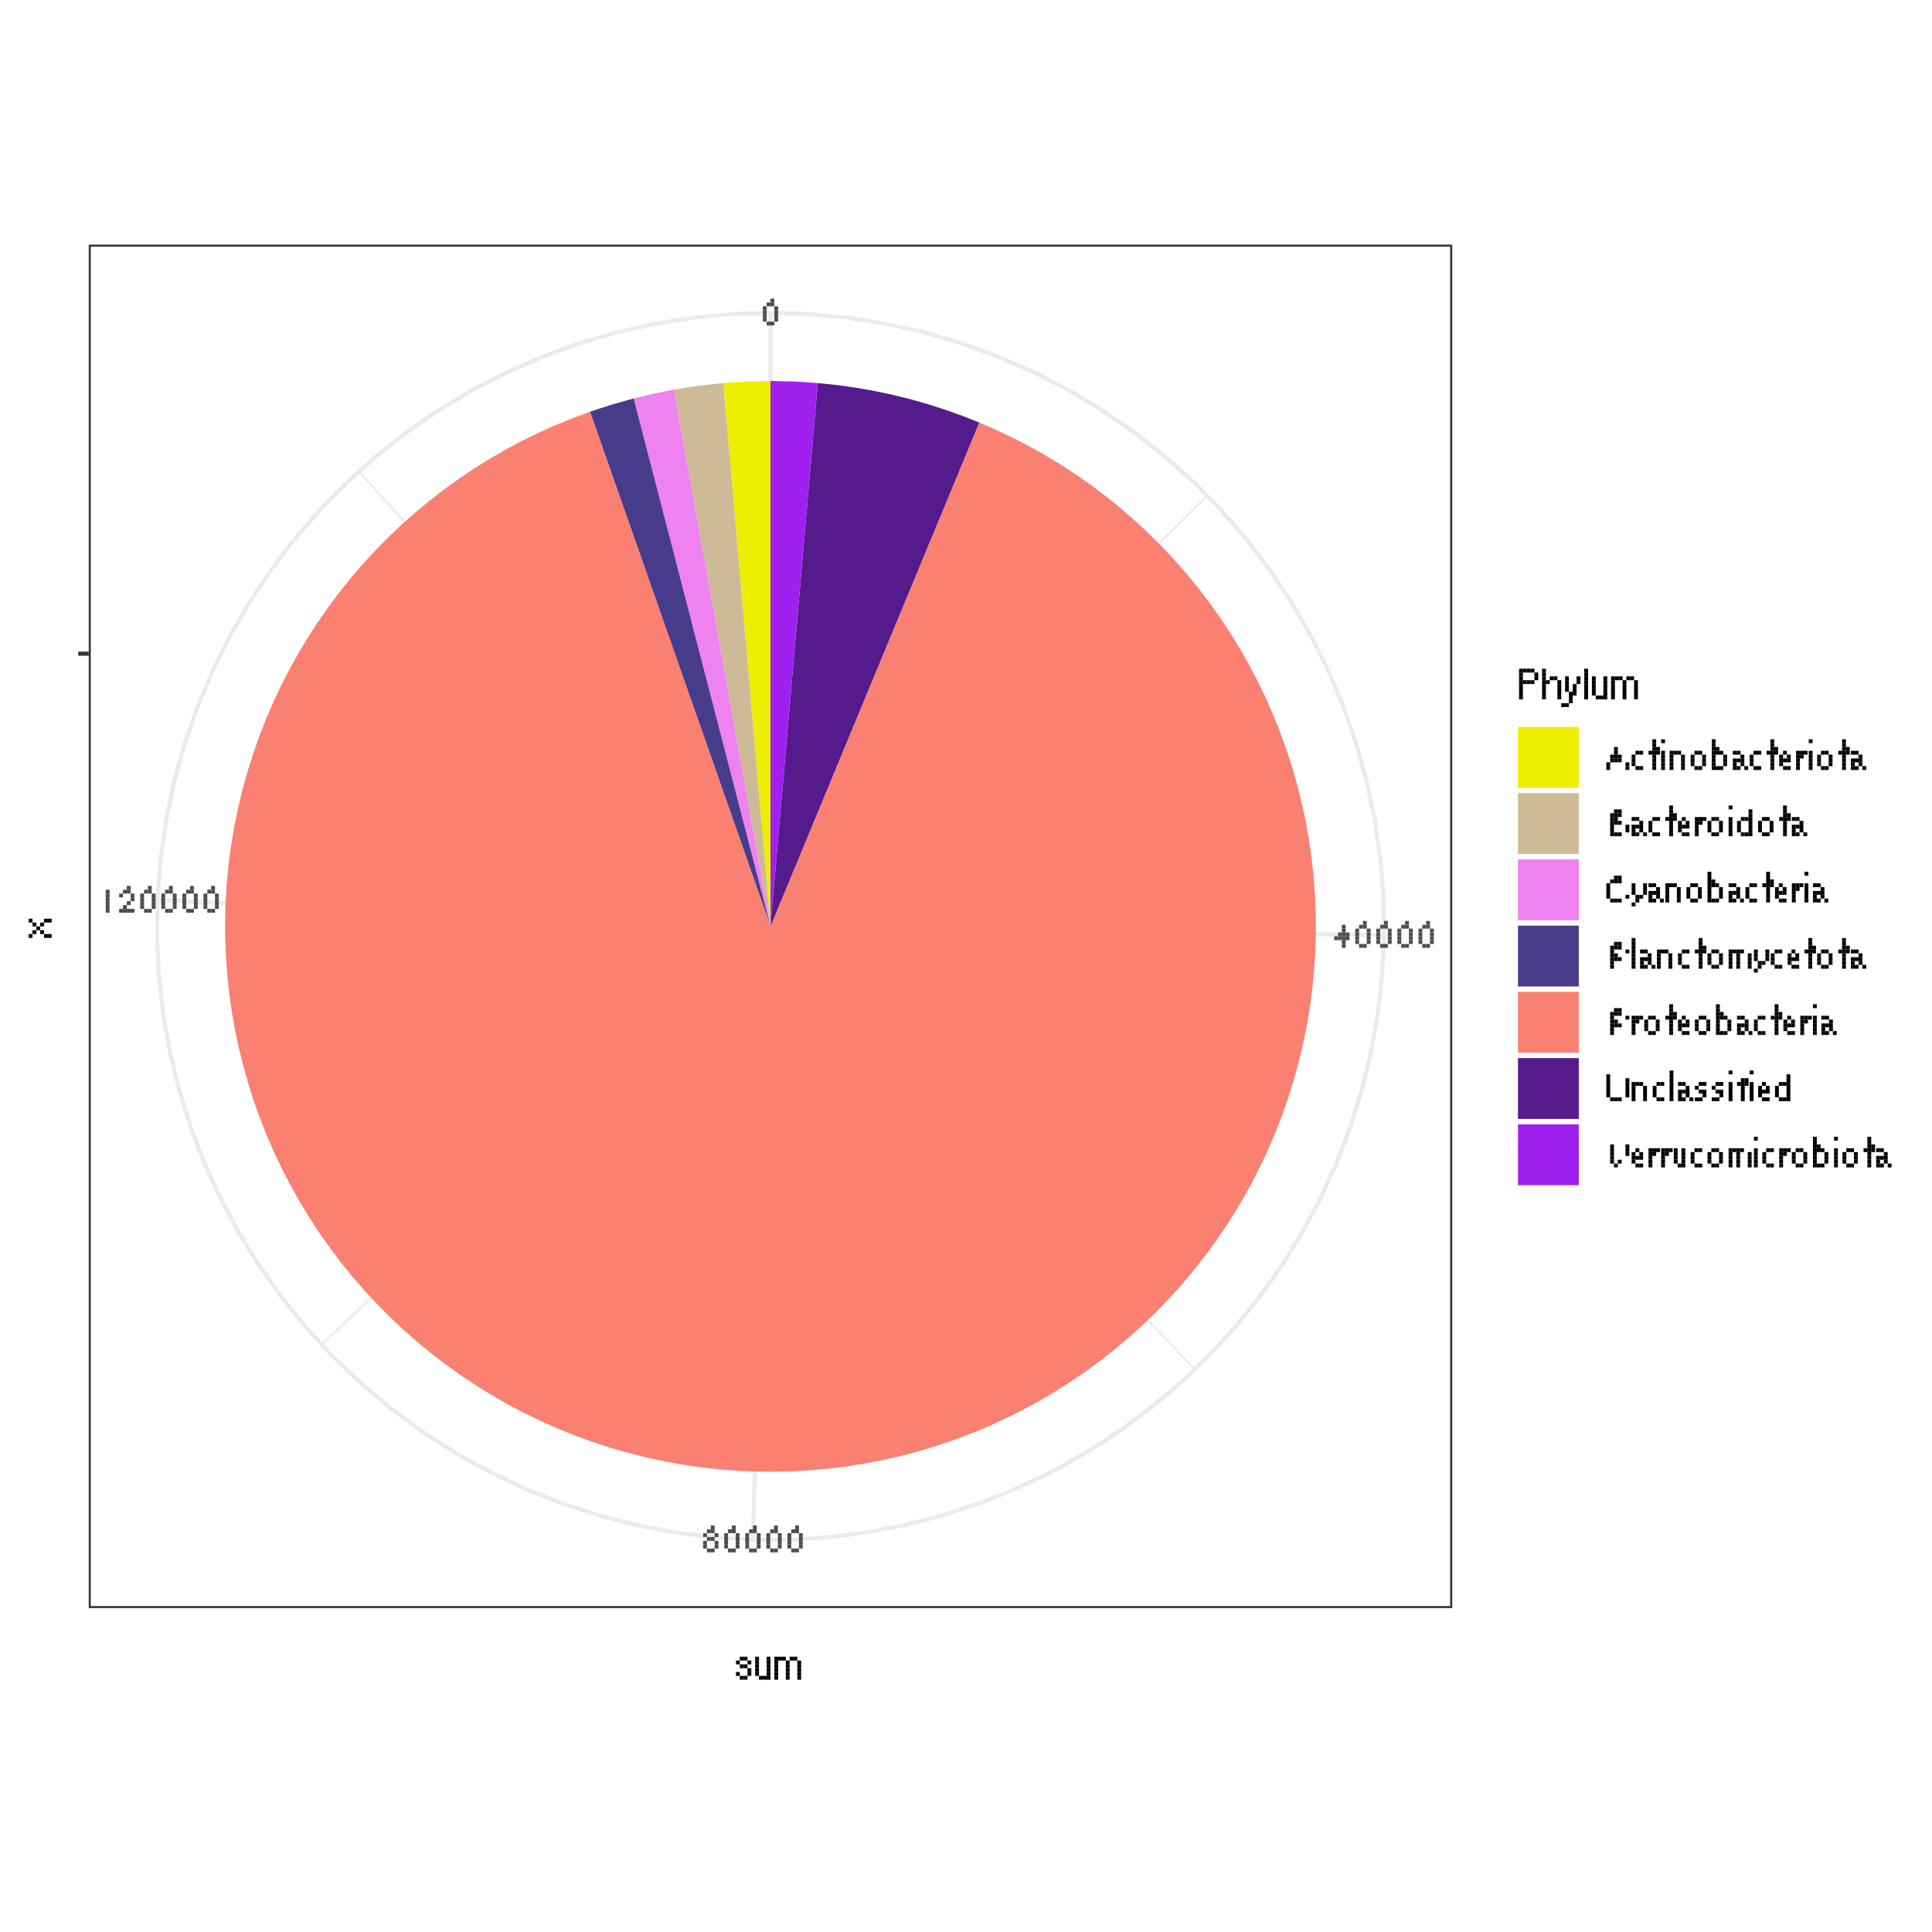 <?xml version="1.0" encoding="UTF-8"?>
<svg xmlns="http://www.w3.org/2000/svg" xmlns:xlink="http://www.w3.org/1999/xlink" width="504pt" height="504pt" viewBox="0 0 504 504" version="1.1">
<defs>
<g>
<symbol overflow="visible" id="glyph0-0">
<g transform="matrix(1,0,0,1,1,-6)">
<rect x="0" y="1" width="1" height="1"/>
<rect x="0" y="3" width="1" height="1"/>
<rect x="0" y="5" width="1" height="1"/>
<rect x="2" y="5" width="1" height="1"/>
<rect x="5" y="5" width="1" height="1"/>
</g>
</symbol>
<symbol overflow="visible" id="glyph0-1">
<g transform="matrix(1,0,0,1,1,-7)">
<rect x="2" y="0" width="1" height="1"/>
<rect x="1" y="1" width="1" height="1"/>
<rect x="2" y="1" width="1" height="1"/>
<rect x="0" y="2" width="1" height="1"/>
<rect x="3" y="2" width="1" height="1"/>
<rect x="0" y="3" width="1" height="1"/>
<rect x="3" y="3" width="1" height="1"/>
<rect x="0" y="4" width="1" height="1"/>
<rect x="3" y="4" width="1" height="1"/>
<rect x="0" y="5" width="1" height="1"/>
<rect x="3" y="5" width="1" height="1"/>
<rect x="1" y="6" width="1" height="1"/>
<rect x="2" y="6" width="1" height="1"/>
</g>
</symbol>
<symbol overflow="visible" id="glyph0-2">
<g transform="matrix(1,0,0,1,1,-7)">
<rect x="2" y="1" width="1" height="1"/>
<rect x="2" y="2" width="1" height="1"/>
<rect x="1" y="3" width="1" height="1"/>
<rect x="2" y="3" width="1" height="1"/>
<rect x="3" y="3" width="1" height="1"/>
<rect x="0" y="4" width="1" height="1"/>
<rect x="1" y="4" width="1" height="1"/>
<rect x="2" y="4" width="1" height="1"/>
<rect x="3" y="4" width="1" height="1"/>
<rect x="2" y="5" width="1" height="1"/>
<rect x="2" y="6" width="1" height="1"/>
</g>
</symbol>
<symbol overflow="visible" id="glyph0-3">
<g transform="matrix(1,0,0,1,1,-7)">
<rect x="2" y="0" width="1" height="1"/>
<rect x="1" y="1" width="1" height="1"/>
<rect x="2" y="1" width="1" height="1"/>
<rect x="0" y="2" width="1" height="1"/>
<rect x="3" y="2" width="1" height="1"/>
<rect x="1" y="3" width="1" height="1"/>
<rect x="2" y="3" width="1" height="1"/>
<rect x="0" y="4" width="1" height="1"/>
<rect x="3" y="4" width="1" height="1"/>
<rect x="0" y="5" width="1" height="1"/>
<rect x="3" y="5" width="1" height="1"/>
<rect x="1" y="6" width="1" height="1"/>
<rect x="2" y="6" width="1" height="1"/>
</g>
</symbol>
<symbol overflow="visible" id="glyph0-4">
<g transform="matrix(1,0,0,1,2,-7)">
<rect x="1" y="1" width="1" height="1"/>
<rect x="1" y="2" width="1" height="1"/>
<rect x="1" y="3" width="1" height="1"/>
<rect x="1" y="4" width="1" height="1"/>
<rect x="1" y="5" width="1" height="1"/>
<rect x="1" y="6" width="1" height="1"/>
</g>
</symbol>
<symbol overflow="visible" id="glyph0-5">
<g transform="matrix(1,0,0,1,1,-7)">
<rect x="2" y="0" width="1" height="1"/>
<rect x="1" y="1" width="1" height="1"/>
<rect x="2" y="1" width="1" height="1"/>
<rect x="0" y="2" width="1" height="1"/>
<rect x="3" y="2" width="1" height="1"/>
<rect x="3" y="3" width="1" height="1"/>
<rect x="2" y="4" width="1" height="1"/>
<rect x="1" y="5" width="1" height="1"/>
<rect x="0" y="6" width="1" height="1"/>
<rect x="1" y="6" width="1" height="1"/>
<rect x="2" y="6" width="1" height="1"/>
<rect x="3" y="6" width="1" height="1"/>
</g>
</symbol>
<symbol overflow="visible" id="glyph0-6">
<g transform="matrix(1,0,0,1,1,-7)">
<rect x="2" y="1" width="1" height="1"/>
<rect x="2" y="2" width="1" height="1"/>
<rect x="1" y="3" width="1" height="1"/>
<rect x="2" y="3" width="1" height="1"/>
<rect x="3" y="3" width="1" height="1"/>
<rect x="1" y="4" width="1" height="1"/>
<rect x="2" y="4" width="1" height="1"/>
<rect x="3" y="4" width="1" height="1"/>
<rect x="0" y="5" width="1" height="1"/>
<rect x="5" y="5" width="1" height="1"/>
<rect x="0" y="6" width="1" height="1"/>
<rect x="5" y="6" width="1" height="1"/>
</g>
</symbol>
<symbol overflow="visible" id="glyph0-7">
<g transform="matrix(1,0,0,1,1,-6)">
<rect x="1" y="1" width="1" height="1"/>
<rect x="2" y="1" width="1" height="1"/>
<rect x="0" y="2" width="1" height="1"/>
<rect x="0" y="3" width="1" height="1"/>
<rect x="0" y="4" width="1" height="1"/>
<rect x="1" y="5" width="1" height="1"/>
<rect x="2" y="5" width="1" height="1"/>
</g>
</symbol>
<symbol overflow="visible" id="glyph0-8">
<g transform="matrix(1,0,0,1,1,-8)">
<rect x="1" y="0" width="1" height="1"/>
<rect x="1" y="1" width="1" height="1"/>
<rect x="1" y="2" width="1" height="1"/>
<rect x="2" y="2" width="1" height="1"/>
<rect x="0" y="3" width="1" height="1"/>
<rect x="1" y="3" width="1" height="1"/>
<rect x="2" y="3" width="1" height="1"/>
<rect x="1" y="4" width="1" height="1"/>
<rect x="1" y="5" width="1" height="1"/>
<rect x="1" y="6" width="1" height="1"/>
<rect x="1" y="7" width="1" height="1"/>
</g>
</symbol>
<symbol overflow="visible" id="glyph0-9">
<g transform="matrix(1,0,0,1,1,-8)">
<rect x="0" y="0" width="1" height="1"/>
<rect x="0" y="3" width="1" height="1"/>
<rect x="0" y="4" width="1" height="1"/>
<rect x="0" y="5" width="1" height="1"/>
<rect x="0" y="6" width="1" height="1"/>
<rect x="0" y="7" width="1" height="1"/>
</g>
</symbol>
<symbol overflow="visible" id="glyph0-10">
<g transform="matrix(1,0,0,1,1,-6)">
<rect x="0" y="1" width="1" height="1"/>
<rect x="1" y="1" width="1" height="1"/>
<rect x="2" y="1" width="1" height="1"/>
<rect x="0" y="2" width="1" height="1"/>
<rect x="3" y="2" width="1" height="1"/>
<rect x="0" y="3" width="1" height="1"/>
<rect x="3" y="3" width="1" height="1"/>
<rect x="0" y="4" width="1" height="1"/>
<rect x="3" y="4" width="1" height="1"/>
<rect x="0" y="5" width="1" height="1"/>
<rect x="3" y="5" width="1" height="1"/>
</g>
</symbol>
<symbol overflow="visible" id="glyph0-11">
<g transform="matrix(1,0,0,1,1,-6)">
<rect x="1" y="1" width="1" height="1"/>
<rect x="2" y="1" width="1" height="1"/>
<rect x="0" y="2" width="1" height="1"/>
<rect x="3" y="2" width="1" height="1"/>
<rect x="0" y="3" width="1" height="1"/>
<rect x="3" y="3" width="1" height="1"/>
<rect x="0" y="4" width="1" height="1"/>
<rect x="3" y="4" width="1" height="1"/>
<rect x="1" y="5" width="1" height="1"/>
<rect x="2" y="5" width="1" height="1"/>
</g>
</symbol>
<symbol overflow="visible" id="glyph0-12">
<g transform="matrix(1,0,0,1,1,-8)">
<rect x="0" y="0" width="1" height="1"/>
<rect x="0" y="1" width="1" height="1"/>
<rect x="0" y="2" width="1" height="1"/>
<rect x="1" y="2" width="1" height="1"/>
<rect x="0" y="3" width="1" height="1"/>
<rect x="1" y="3" width="1" height="1"/>
<rect x="2" y="3" width="1" height="1"/>
<rect x="0" y="4" width="1" height="1"/>
<rect x="3" y="4" width="1" height="1"/>
<rect x="0" y="5" width="1" height="1"/>
<rect x="3" y="5" width="1" height="1"/>
<rect x="0" y="6" width="1" height="1"/>
<rect x="3" y="6" width="1" height="1"/>
<rect x="0" y="7" width="1" height="1"/>
<rect x="1" y="7" width="1" height="1"/>
<rect x="2" y="7" width="1" height="1"/>
</g>
</symbol>
<symbol overflow="visible" id="glyph0-13">
<g transform="matrix(1,0,0,1,1,-6)">
<rect x="0" y="1" width="1" height="1"/>
<rect x="1" y="1" width="1" height="1"/>
<rect x="2" y="2" width="1" height="1"/>
<rect x="0" y="3" width="1" height="1"/>
<rect x="1" y="3" width="1" height="1"/>
<rect x="2" y="3" width="1" height="1"/>
<rect x="0" y="4" width="1" height="1"/>
<rect x="2" y="4" width="1" height="1"/>
<rect x="0" y="5" width="1" height="1"/>
<rect x="1" y="5" width="1" height="1"/>
<rect x="3" y="5" width="1" height="1"/>
</g>
</symbol>
<symbol overflow="visible" id="glyph0-14">
<g transform="matrix(1,0,0,1,1,-6)">
<rect x="1" y="1" width="1" height="1"/>
<rect x="0" y="2" width="1" height="1"/>
<rect x="2" y="2" width="1" height="1"/>
<rect x="0" y="3" width="1" height="1"/>
<rect x="1" y="3" width="1" height="1"/>
<rect x="2" y="3" width="1" height="1"/>
<rect x="0" y="4" width="1" height="1"/>
<rect x="1" y="5" width="1" height="1"/>
<rect x="2" y="5" width="1" height="1"/>
</g>
</symbol>
<symbol overflow="visible" id="glyph0-15">
<g transform="matrix(1,0,0,1,1,-6)">
<rect x="0" y="1" width="1" height="1"/>
<rect x="1" y="1" width="1" height="1"/>
<rect x="2" y="1" width="1" height="1"/>
<rect x="0" y="2" width="1" height="1"/>
<rect x="1" y="2" width="1" height="1"/>
<rect x="0" y="3" width="1" height="1"/>
<rect x="0" y="4" width="1" height="1"/>
<rect x="0" y="5" width="1" height="1"/>
</g>
</symbol>
<symbol overflow="visible" id="glyph0-16">
<g transform="matrix(1,0,0,1,2,-7)">
<rect x="1" y="0" width="1" height="1"/>
<rect x="2" y="0" width="1" height="1"/>
<rect x="0" y="1" width="1" height="1"/>
<rect x="1" y="1" width="1" height="1"/>
<rect x="2" y="1" width="1" height="1"/>
<rect x="0" y="2" width="1" height="1"/>
<rect x="1" y="2" width="1" height="1"/>
<rect x="0" y="3" width="1" height="1"/>
<rect x="1" y="3" width="1" height="1"/>
<rect x="2" y="3" width="1" height="1"/>
<rect x="0" y="4" width="1" height="1"/>
<rect x="4" y="4" width="1" height="1"/>
<rect x="0" y="5" width="1" height="1"/>
<rect x="4" y="5" width="1" height="1"/>
<rect x="0" y="6" width="1" height="1"/>
<rect x="1" y="6" width="1" height="1"/>
<rect x="2" y="6" width="1" height="1"/>
</g>
</symbol>
<symbol overflow="visible" id="glyph0-17">
<g transform="matrix(1,0,0,1,1,-8)">
<rect x="3" y="1" width="1" height="1"/>
<rect x="3" y="2" width="1" height="1"/>
<rect x="1" y="3" width="1" height="1"/>
<rect x="2" y="3" width="1" height="1"/>
<rect x="3" y="3" width="1" height="1"/>
<rect x="0" y="4" width="1" height="1"/>
<rect x="3" y="4" width="1" height="1"/>
<rect x="0" y="5" width="1" height="1"/>
<rect x="3" y="5" width="1" height="1"/>
<rect x="0" y="6" width="1" height="1"/>
<rect x="3" y="6" width="1" height="1"/>
<rect x="1" y="7" width="1" height="1"/>
<rect x="2" y="7" width="1" height="1"/>
<rect x="3" y="7" width="1" height="1"/>
</g>
</symbol>
<symbol overflow="visible" id="glyph0-18">
<g transform="matrix(1,0,0,1,1,-7)">
<rect x="2" y="0" width="1" height="1"/>
<rect x="3" y="0" width="1" height="1"/>
<rect x="1" y="1" width="1" height="1"/>
<rect x="2" y="1" width="1" height="1"/>
<rect x="3" y="1" width="1" height="1"/>
<rect x="0" y="2" width="1" height="1"/>
<rect x="0" y="3" width="1" height="1"/>
<rect x="0" y="4" width="1" height="1"/>
<rect x="0" y="5" width="1" height="1"/>
<rect x="5" y="5" width="1" height="1"/>
<rect x="1" y="6" width="1" height="1"/>
<rect x="2" y="6" width="1" height="1"/>
<rect x="3" y="6" width="1" height="1"/>
</g>
</symbol>
<symbol overflow="visible" id="glyph0-19">
<g transform="matrix(1,0,0,1,1,-6)">
<rect x="0" y="1" width="1" height="1"/>
<rect x="3" y="1" width="1" height="1"/>
<rect x="0" y="2" width="1" height="1"/>
<rect x="3" y="2" width="1" height="1"/>
<rect x="0" y="3" width="1" height="1"/>
<rect x="3" y="3" width="1" height="1"/>
<rect x="1" y="4" width="1" height="1"/>
<rect x="2" y="4" width="1" height="1"/>
<rect x="1" y="5" width="1" height="1"/>
<rect x="0" y="6" width="1" height="1"/>
</g>
</symbol>
<symbol overflow="visible" id="glyph0-20">
<g transform="matrix(1,0,0,1,2,-7)">
<rect x="1" y="0" width="1" height="1"/>
<rect x="2" y="0" width="1" height="1"/>
<rect x="0" y="1" width="1" height="1"/>
<rect x="1" y="1" width="1" height="1"/>
<rect x="2" y="1" width="1" height="1"/>
<rect x="0" y="2" width="1" height="1"/>
<rect x="4" y="2" width="1" height="1"/>
<rect x="0" y="3" width="1" height="1"/>
<rect x="1" y="3" width="1" height="1"/>
<rect x="0" y="4" width="1" height="1"/>
<rect x="1" y="4" width="1" height="1"/>
<rect x="2" y="4" width="1" height="1"/>
<rect x="0" y="5" width="1" height="1"/>
<rect x="0" y="6" width="1" height="1"/>
</g>
</symbol>
<symbol overflow="visible" id="glyph0-21">
<g transform="matrix(1,0,0,1,1,-8)">
<rect x="0" y="0" width="1" height="1"/>
<rect x="0" y="1" width="1" height="1"/>
<rect x="0" y="2" width="1" height="1"/>
<rect x="0" y="3" width="1" height="1"/>
<rect x="0" y="4" width="1" height="1"/>
<rect x="0" y="5" width="1" height="1"/>
<rect x="0" y="6" width="1" height="1"/>
<rect x="0" y="7" width="1" height="1"/>
</g>
</symbol>
<symbol overflow="visible" id="glyph0-22">
<g transform="matrix(1,0,0,1,1,-6)">
<rect x="0" y="1" width="1" height="1"/>
<rect x="1" y="1" width="1" height="1"/>
<rect x="2" y="1" width="1" height="1"/>
<rect x="3" y="1" width="1" height="1"/>
<rect x="0" y="2" width="1" height="1"/>
<rect x="2" y="2" width="1" height="1"/>
<rect x="5" y="2" width="1" height="1"/>
<rect x="0" y="3" width="1" height="1"/>
<rect x="2" y="3" width="1" height="1"/>
<rect x="5" y="3" width="1" height="1"/>
<rect x="0" y="4" width="1" height="1"/>
<rect x="2" y="4" width="1" height="1"/>
<rect x="5" y="4" width="1" height="1"/>
<rect x="0" y="5" width="1" height="1"/>
<rect x="2" y="5" width="1" height="1"/>
<rect x="5" y="5" width="1" height="1"/>
</g>
</symbol>
<symbol overflow="visible" id="glyph0-23">
<g transform="matrix(1,0,0,1,1,-7)">
<rect x="0" y="0" width="1" height="1"/>
<rect x="0" y="1" width="1" height="1"/>
<rect x="5" y="1" width="1" height="1"/>
<rect x="0" y="2" width="1" height="1"/>
<rect x="5" y="2" width="1" height="1"/>
<rect x="0" y="3" width="1" height="1"/>
<rect x="5" y="3" width="1" height="1"/>
<rect x="0" y="4" width="1" height="1"/>
<rect x="5" y="4" width="1" height="1"/>
<rect x="0" y="5" width="1" height="1"/>
<rect x="5" y="5" width="1" height="1"/>
<rect x="1" y="6" width="1" height="1"/>
<rect x="2" y="6" width="1" height="1"/>
<rect x="3" y="6" width="1" height="1"/>
</g>
</symbol>
<symbol overflow="visible" id="glyph0-24">
<g transform="matrix(1,0,0,1,1,-6)">
<rect x="1" y="1" width="1" height="1"/>
<rect x="2" y="1" width="1" height="1"/>
<rect x="0" y="2" width="1" height="1"/>
<rect x="1" y="3" width="1" height="1"/>
<rect x="2" y="3" width="1" height="1"/>
<rect x="2" y="4" width="1" height="1"/>
<rect x="0" y="5" width="1" height="1"/>
<rect x="1" y="5" width="1" height="1"/>
</g>
</symbol>
<symbol overflow="visible" id="glyph0-25">
<g transform="matrix(1,0,0,1,1,-8)">
<rect x="1" y="2" width="1" height="1"/>
<rect x="2" y="2" width="1" height="1"/>
<rect x="0" y="3" width="1" height="1"/>
<rect x="1" y="3" width="1" height="1"/>
<rect x="2" y="3" width="1" height="1"/>
<rect x="1" y="4" width="1" height="1"/>
<rect x="1" y="5" width="1" height="1"/>
<rect x="1" y="6" width="1" height="1"/>
<rect x="1" y="7" width="1" height="1"/>
</g>
</symbol>
<symbol overflow="visible" id="glyph0-26">
<g transform="matrix(1,0,0,1,2,-7)">
<rect x="0" y="1" width="1" height="1"/>
<rect x="4" y="1" width="1" height="1"/>
<rect x="0" y="2" width="1" height="1"/>
<rect x="4" y="2" width="1" height="1"/>
<rect x="0" y="3" width="1" height="1"/>
<rect x="4" y="3" width="1" height="1"/>
<rect x="0" y="4" width="1" height="1"/>
<rect x="0" y="5" width="1" height="1"/>
<rect x="2" y="5" width="1" height="1"/>
<rect x="1" y="6" width="1" height="1"/>
</g>
</symbol>
<symbol overflow="visible" id="glyph0-27">
<g transform="matrix(1,0,0,1,1,-6)">
<rect x="0" y="1" width="1" height="1"/>
<rect x="2" y="1" width="1" height="1"/>
<rect x="0" y="2" width="1" height="1"/>
<rect x="2" y="2" width="1" height="1"/>
<rect x="0" y="3" width="1" height="1"/>
<rect x="2" y="3" width="1" height="1"/>
<rect x="0" y="4" width="1" height="1"/>
<rect x="2" y="4" width="1" height="1"/>
<rect x="1" y="5" width="1" height="1"/>
<rect x="2" y="5" width="1" height="1"/>
</g>
</symbol>
<symbol overflow="visible" id="glyph1-0">
<g transform="matrix(1,0,0,1,1,-7)">
<rect x="0" y="0" width="1" height="1"/>
<rect x="2" y="0" width="1" height="1"/>
<rect x="4" y="0" width="1" height="1"/>
<rect x="0" y="2" width="1" height="1"/>
<rect x="4" y="2" width="1" height="1"/>
<rect x="0" y="4" width="1" height="1"/>
<rect x="4" y="4" width="1" height="1"/>
<rect x="0" y="6" width="1" height="1"/>
<rect x="2" y="6" width="1" height="1"/>
<rect x="4" y="6" width="1" height="1"/>
</g>
</symbol>
<symbol overflow="visible" id="glyph1-1">
<g transform="matrix(1,0,0,1,0,-6)">
<rect x="1" y="0" width="1" height="1"/>
<rect x="2" y="0" width="1" height="1"/>
<rect x="0" y="1" width="1" height="1"/>
<rect x="3" y="1" width="1" height="1"/>
<rect x="1" y="2" width="1" height="1"/>
<rect x="2" y="2" width="1" height="1"/>
<rect x="3" y="3" width="1" height="1"/>
<rect x="0" y="4" width="1" height="1"/>
<rect x="3" y="4" width="1" height="1"/>
<rect x="1" y="5" width="1" height="1"/>
<rect x="2" y="5" width="1" height="1"/>
</g>
</symbol>
<symbol overflow="visible" id="glyph1-2">
<g transform="matrix(1,0,0,1,0,-6)">
<rect x="0" y="0" width="1" height="1"/>
<rect x="3" y="0" width="1" height="1"/>
<rect x="0" y="1" width="1" height="1"/>
<rect x="3" y="1" width="1" height="1"/>
<rect x="0" y="2" width="1" height="1"/>
<rect x="3" y="2" width="1" height="1"/>
<rect x="0" y="3" width="1" height="1"/>
<rect x="3" y="3" width="1" height="1"/>
<rect x="0" y="4" width="1" height="1"/>
<rect x="3" y="4" width="1" height="1"/>
<rect x="1" y="5" width="1" height="1"/>
<rect x="2" y="5" width="1" height="1"/>
<rect x="3" y="5" width="1" height="1"/>
</g>
</symbol>
<symbol overflow="visible" id="glyph1-3">
<g transform="matrix(1,0,0,1,0,-6)">
<rect x="0" y="0" width="1" height="1"/>
<rect x="1" y="0" width="1" height="1"/>
<rect x="2" y="0" width="1" height="1"/>
<rect x="4" y="0" width="1" height="1"/>
<rect x="5" y="0" width="1" height="1"/>
<rect x="0" y="1" width="1" height="1"/>
<rect x="3" y="1" width="1" height="1"/>
<rect x="6" y="1" width="1" height="1"/>
<rect x="0" y="2" width="1" height="1"/>
<rect x="3" y="2" width="1" height="1"/>
<rect x="6" y="2" width="1" height="1"/>
<rect x="0" y="3" width="1" height="1"/>
<rect x="3" y="3" width="1" height="1"/>
<rect x="6" y="3" width="1" height="1"/>
<rect x="0" y="4" width="1" height="1"/>
<rect x="3" y="4" width="1" height="1"/>
<rect x="6" y="4" width="1" height="1"/>
<rect x="0" y="5" width="1" height="1"/>
<rect x="3" y="5" width="1" height="1"/>
<rect x="6" y="5" width="1" height="1"/>
</g>
</symbol>
<symbol overflow="visible" id="glyph1-4">
<g transform="matrix(1,0,0,1,1,-8)">
<rect x="0" y="0" width="1" height="1"/>
<rect x="1" y="0" width="1" height="1"/>
<rect x="2" y="0" width="1" height="1"/>
<rect x="3" y="0" width="1" height="1"/>
<rect x="0" y="1" width="1" height="1"/>
<rect x="4" y="1" width="1" height="1"/>
<rect x="0" y="2" width="1" height="1"/>
<rect x="4" y="2" width="1" height="1"/>
<rect x="0" y="3" width="1" height="1"/>
<rect x="1" y="3" width="1" height="1"/>
<rect x="2" y="3" width="1" height="1"/>
<rect x="3" y="3" width="1" height="1"/>
<rect x="0" y="4" width="1" height="1"/>
<rect x="0" y="5" width="1" height="1"/>
<rect x="0" y="6" width="1" height="1"/>
<rect x="0" y="7" width="1" height="1"/>
</g>
</symbol>
<symbol overflow="visible" id="glyph1-5">
<g transform="matrix(1,0,0,1,0,-8)">
<rect x="0" y="0" width="1" height="1"/>
<rect x="0" y="1" width="1" height="1"/>
<rect x="0" y="2" width="1" height="1"/>
<rect x="2" y="2" width="1" height="1"/>
<rect x="3" y="2" width="1" height="1"/>
<rect x="0" y="3" width="1" height="1"/>
<rect x="1" y="3" width="1" height="1"/>
<rect x="4" y="3" width="1" height="1"/>
<rect x="0" y="4" width="1" height="1"/>
<rect x="4" y="4" width="1" height="1"/>
<rect x="0" y="5" width="1" height="1"/>
<rect x="4" y="5" width="1" height="1"/>
<rect x="0" y="6" width="1" height="1"/>
<rect x="4" y="6" width="1" height="1"/>
<rect x="0" y="7" width="1" height="1"/>
<rect x="4" y="7" width="1" height="1"/>
</g>
</symbol>
<symbol overflow="visible" id="glyph1-6">
<g transform="matrix(1,0,0,1,-1,-6)">
<rect x="1" y="0" width="1" height="1"/>
<rect x="4" y="0" width="1" height="1"/>
<rect x="1" y="1" width="1" height="1"/>
<rect x="4" y="1" width="1" height="1"/>
<rect x="1" y="2" width="1" height="1"/>
<rect x="3" y="2" width="1" height="1"/>
<rect x="1" y="3" width="1" height="1"/>
<rect x="3" y="3" width="1" height="1"/>
<rect x="2" y="4" width="1" height="1"/>
<rect x="3" y="4" width="1" height="1"/>
<rect x="2" y="5" width="1" height="1"/>
<rect x="2" y="6" width="1" height="1"/>
<rect x="0" y="7" width="1" height="1"/>
<rect x="1" y="7" width="1" height="1"/>
</g>
</symbol>
<symbol overflow="visible" id="glyph1-7">
<g transform="matrix(1,0,0,1,0,-8)">
<rect x="0" y="0" width="1" height="1"/>
<rect x="0" y="1" width="1" height="1"/>
<rect x="0" y="2" width="1" height="1"/>
<rect x="0" y="3" width="1" height="1"/>
<rect x="0" y="4" width="1" height="1"/>
<rect x="0" y="5" width="1" height="1"/>
<rect x="0" y="6" width="1" height="1"/>
<rect x="0" y="7" width="1" height="1"/>
</g>
</symbol>
<symbol overflow="visible" id="glyph2-0">
<g transform="matrix(1,0,0,1,-7,-6)">
<rect x="0" y="0" width="1" height="1"/>
<rect x="2" y="0" width="1" height="1"/>
<rect x="4" y="0" width="1" height="1"/>
<rect x="6" y="0" width="1" height="1"/>
<rect x="0" y="2" width="1" height="1"/>
<rect x="6" y="2" width="1" height="1"/>
<rect x="0" y="4" width="1" height="1"/>
<rect x="2" y="4" width="1" height="1"/>
<rect x="4" y="4" width="1" height="1"/>
<rect x="6" y="4" width="1" height="1"/>
</g>
</symbol>
<symbol overflow="visible" id="glyph2-1">
<g transform="matrix(1,0,0,1,-6,-5)">
<rect x="0" y="0" width="1" height="1"/>
<rect x="4" y="0" width="1" height="1"/>
<rect x="5" y="0" width="1" height="1"/>
<rect x="1" y="1" width="1" height="1"/>
<rect x="3" y="1" width="1" height="1"/>
<rect x="2" y="2" width="1" height="1"/>
<rect x="1" y="3" width="1" height="1"/>
<rect x="3" y="3" width="1" height="1"/>
<rect x="0" y="4" width="1" height="1"/>
<rect x="4" y="4" width="1" height="1"/>
<rect x="5" y="4" width="1" height="1"/>
</g>
</symbol>
</g>
<clipPath id="clip1">
  <path d="M 0 58.34 L 504 58.34 L 504 445.664 L 0 445.664 Z M 0 58.34 "/>
</clipPath>
<clipPath id="clip2">
  <path d="M 23.152 63.816 L 378.844 63.816 L 378.844 419.508 L 23.152 419.508 Z M 23.152 63.816 "/>
</clipPath>
<clipPath id="clip3">
  <path d="M 23.152 63.816 L 378.844 63.816 L 378.844 419.508 L 23.152 419.508 Z M 23.152 63.816 "/>
</clipPath>
</defs>
<g id="surface1667">
<rect x="0" y="0" width="504" height="504" style="fill:rgb(100%,100%,100%);fill-opacity:1;stroke:none;"/>
<g clip-path="url(#clip1)" clip-rule="nonzero">
<path style="fill-rule:nonzero;fill:rgb(100%,100%,100%);fill-opacity:1;stroke-width:1.067;stroke-linecap:round;stroke-linejoin:round;stroke:rgb(100%,100%,100%);stroke-opacity:1;stroke-miterlimit:10;" d="M 0 445.66 L 504 445.66 L 504 58.336 L 0 58.336 Z M 0 445.66 "/>
</g>
<g clip-path="url(#clip2)" clip-rule="nonzero">
<path style=" stroke:none;fill-rule:nonzero;fill:rgb(100%,100%,100%);fill-opacity:1;" d="M 23.152 419.512 L 378.844 419.512 L 378.844 63.82 L 23.152 63.82 Z M 23.152 419.512 "/>
</g>
<path style="fill:none;stroke-width:1.067;stroke-linecap:butt;stroke-linejoin:round;stroke:rgb(92.157%,92.157%,92.157%);stroke-opacity:1;stroke-miterlimit:10;" d="M 200.996 241.664 L 200.996 81.602 "/>
<path style="fill:none;stroke-width:1.067;stroke-linecap:butt;stroke-linejoin:round;stroke:rgb(92.157%,92.157%,92.157%);stroke-opacity:1;stroke-miterlimit:10;" d="M 200.996 241.664 L 361.043 243.953 "/>
<path style="fill:none;stroke-width:1.067;stroke-linecap:butt;stroke-linejoin:round;stroke:rgb(92.157%,92.157%,92.157%);stroke-opacity:1;stroke-miterlimit:10;" d="M 200.996 241.664 L 196.422 401.66 "/>
<path style="fill:none;stroke-width:1.067;stroke-linecap:butt;stroke-linejoin:round;stroke:rgb(92.157%,92.157%,92.157%);stroke-opacity:1;stroke-miterlimit:10;" d="M 200.996 241.664 L 41.082 234.801 "/>
<path style="fill:none;stroke-width:0.533;stroke-linecap:butt;stroke-linejoin:round;stroke:rgb(92.157%,92.157%,92.157%);stroke-opacity:1;stroke-miterlimit:10;" d="M 200.996 241.664 L 200.996 81.602 "/>
<path style="fill:none;stroke-width:0.533;stroke-linecap:butt;stroke-linejoin:round;stroke:rgb(92.157%,92.157%,92.157%);stroke-opacity:1;stroke-miterlimit:10;" d="M 200.996 241.664 L 314.984 129.297 "/>
<path style="fill:none;stroke-width:0.533;stroke-linecap:butt;stroke-linejoin:round;stroke:rgb(92.157%,92.157%,92.157%);stroke-opacity:1;stroke-miterlimit:10;" d="M 200.996 241.664 L 361.043 243.953 "/>
<path style="fill:none;stroke-width:0.533;stroke-linecap:butt;stroke-linejoin:round;stroke:rgb(92.157%,92.157%,92.157%);stroke-opacity:1;stroke-miterlimit:10;" d="M 200.996 241.664 L 311.727 357.246 "/>
<path style="fill:none;stroke-width:0.533;stroke-linecap:butt;stroke-linejoin:round;stroke:rgb(92.157%,92.157%,92.157%);stroke-opacity:1;stroke-miterlimit:10;" d="M 200.996 241.664 L 196.422 401.66 "/>
<path style="fill:none;stroke-width:0.533;stroke-linecap:butt;stroke-linejoin:round;stroke:rgb(92.157%,92.157%,92.157%);stroke-opacity:1;stroke-miterlimit:10;" d="M 200.996 241.664 L 83.844 350.73 "/>
<path style="fill:none;stroke-width:0.533;stroke-linecap:butt;stroke-linejoin:round;stroke:rgb(92.157%,92.157%,92.157%);stroke-opacity:1;stroke-miterlimit:10;" d="M 200.996 241.664 L 41.082 234.801 "/>
<path style="fill:none;stroke-width:0.533;stroke-linecap:butt;stroke-linejoin:round;stroke:rgb(92.157%,92.157%,92.157%);stroke-opacity:1;stroke-miterlimit:10;" d="M 200.996 241.664 L 93.617 122.965 "/>
<path style="fill:none;stroke-width:1.067;stroke-linecap:butt;stroke-linejoin:round;stroke:rgb(92.157%,92.157%,92.157%);stroke-opacity:1;stroke-miterlimit:10;" d="M 200.996 170.527 L 205.508 170.668 L 210.004 171.098 L 214.461 171.812 L 218.863 172.805 L 223.195 174.078 L 227.438 175.621 L 231.57 177.43 L 235.586 179.5 L 239.457 181.82 L 243.176 184.379 L 246.723 187.168 L 250.09 190.18 L 253.254 193.395 L 256.211 196.809 L 258.945 200.398 L 261.445 204.16 L 263.703 208.066 L 265.707 212.113 L 267.449 216.277 L 268.926 220.543 L 270.129 224.895 L 271.055 229.312 L 271.695 233.781 L 272.055 238.281 L 272.125 242.793 L 271.91 247.301 L 271.41 251.789 L 270.629 256.234 L 269.562 260.621 L 268.223 264.93 L 266.613 269.148 L 264.738 273.254 L 262.605 277.234 L 260.227 281.07 L 257.605 284.746 L 254.762 288.25 L 251.695 291.566 L 248.43 294.68 L 244.973 297.582 L 241.336 300.258 L 237.539 302.699 L 233.594 304.895 L 229.52 306.836 L 225.328 308.512 L 221.039 309.922 L 216.668 311.055 L 212.238 311.91 L 207.758 312.48 L 203.254 312.766 L 198.738 312.766 L 194.234 312.48 L 189.758 311.91 L 185.324 311.055 L 180.953 309.922 L 176.668 308.512 L 172.477 306.836 L 168.398 304.895 L 164.453 302.699 L 160.656 300.258 L 157.023 297.582 L 153.562 294.68 L 150.297 291.566 L 147.234 288.25 L 144.387 284.746 L 141.77 281.07 L 139.391 277.234 L 137.258 273.254 L 135.383 269.148 L 133.77 264.93 L 132.43 260.621 L 131.367 256.234 L 130.582 251.789 L 130.082 247.301 L 129.867 242.793 L 129.938 238.281 L 130.297 233.781 L 130.938 229.312 L 131.863 224.895 L 133.066 220.543 L 134.543 216.277 L 136.289 212.113 L 138.293 208.066 L 140.547 204.16 L 143.051 200.398 L 145.781 196.809 L 148.738 193.395 L 151.906 190.18 L 155.27 187.168 L 158.82 184.379 L 162.535 181.82 L 166.41 179.5 L 170.422 177.43 L 174.559 175.621 L 178.801 174.078 L 183.129 172.805 L 187.535 171.812 L 191.992 171.098 L 196.484 170.668 L 200.996 170.527 "/>
<path style="fill:none;stroke-width:1.067;stroke-linecap:butt;stroke-linejoin:round;stroke:rgb(92.157%,92.157%,92.157%);stroke-opacity:1;stroke-miterlimit:10;" d="M 200.996 81.602 L 211.148 81.926 L 221.258 82.891 L 231.289 84.496 L 241.195 86.734 L 250.941 89.594 L 260.484 93.066 L 269.789 97.141 L 278.82 101.793 L 287.531 107.012 L 295.898 112.77 L 303.883 119.051 L 311.453 125.824 L 318.578 133.062 L 325.227 140.738 L 331.379 148.82 L 337.004 157.277 L 342.082 166.07 L 346.594 175.172 L 350.52 184.539 L 353.84 194.141 L 356.547 203.93 L 358.629 213.871 L 360.074 223.922 L 360.879 234.047 L 361.039 244.203 L 360.555 254.348 L 359.43 264.445 L 357.664 274.445 L 355.27 284.316 L 352.254 294.016 L 348.629 303.504 L 344.41 312.742 L 339.613 321.695 L 334.258 330.324 L 328.367 338.598 L 321.965 346.484 L 315.07 353.945 L 307.723 360.953 L 299.941 367.48 L 291.762 373.504 L 283.219 378.996 L 274.34 383.934 L 265.172 388.297 L 255.742 392.074 L 246.09 395.242 L 236.262 397.793 L 226.285 399.715 L 216.211 401 L 206.074 401.645 L 195.918 401.645 L 185.781 401 L 175.707 399.715 L 165.734 397.793 L 155.902 395.242 L 146.254 392.074 L 136.824 388.297 L 127.652 383.934 L 118.777 378.996 L 110.234 373.504 L 102.055 367.48 L 94.273 360.953 L 86.922 353.945 L 80.031 346.484 L 73.625 338.598 L 67.734 330.324 L 62.379 321.695 L 57.582 312.742 L 53.363 303.504 L 49.738 294.016 L 46.723 284.316 L 44.328 274.445 L 42.566 264.445 L 41.438 254.348 L 40.957 244.203 L 41.117 234.047 L 41.922 223.922 L 43.367 213.871 L 45.445 203.93 L 48.152 194.141 L 51.477 184.539 L 55.398 175.172 L 59.91 166.07 L 64.988 157.277 L 70.613 148.82 L 76.766 140.738 L 83.418 133.062 L 90.543 125.824 L 98.109 119.051 L 106.094 112.77 L 114.461 107.012 L 123.176 101.793 L 132.203 97.141 L 141.508 93.066 L 151.051 89.594 L 160.797 86.734 L 170.707 84.496 L 180.734 82.891 L 190.844 81.926 L 200.996 81.602 "/>
<path style=" stroke:none;fill-rule:nonzero;fill:rgb(93.333%,93.333%,0%);fill-opacity:1;" d="M 200.996 241.664 L 200.996 99.387 L 194.832 99.52 L 188.684 99.922 L 189.105 104.809 L 189.531 109.695 L 189.957 114.586 L 190.379 119.473 L 191.23 129.246 L 191.656 134.137 L 192.078 139.023 L 192.93 148.797 L 193.352 153.688 L 194.629 168.348 L 195.051 173.238 L 195.902 183.012 L 196.324 187.898 L 196.75 192.789 L 197.602 202.562 L 198.023 207.449 L 198.449 212.34 L 198.875 217.227 L 199.297 222.113 L 199.723 227 L 200.148 231.891 L 200.574 236.777 Z M 200.996 241.664 "/>
<path style=" stroke:none;fill-rule:nonzero;fill:rgb(80.392%,72.941%,58.824%);fill-opacity:1;" d="M 200.996 241.664 L 200.574 236.777 L 200.148 231.891 L 199.723 227 L 199.297 222.113 L 198.875 217.227 L 198.449 212.34 L 198.023 207.449 L 197.602 202.562 L 196.75 192.789 L 196.324 187.898 L 195.902 183.012 L 195.051 173.238 L 194.629 168.348 L 193.352 153.688 L 192.93 148.797 L 192.078 139.023 L 191.656 134.137 L 191.23 129.246 L 190.379 119.473 L 189.957 114.586 L 189.531 109.695 L 189.105 104.809 L 188.684 99.922 L 182.203 100.633 L 175.766 101.641 L 176.637 106.473 L 177.504 111.301 L 180.117 125.785 L 180.984 130.613 L 183.598 145.098 L 184.465 149.926 L 187.078 164.41 L 187.945 169.238 L 189.688 178.895 L 190.555 183.723 L 191.426 188.551 L 192.297 193.383 L 193.168 198.211 L 194.035 203.039 L 196.648 217.523 L 197.516 222.352 L 199.258 232.008 L 200.125 236.836 Z M 200.996 241.664 "/>
<path style=" stroke:none;fill-rule:nonzero;fill:rgb(93.333%,50.98%,93.333%);fill-opacity:1;" d="M 200.996 241.664 L 200.125 236.836 L 199.258 232.008 L 197.516 222.352 L 196.648 217.523 L 194.035 203.039 L 193.168 198.211 L 192.297 193.383 L 191.426 188.551 L 190.555 183.723 L 189.688 178.895 L 187.945 169.238 L 187.078 164.41 L 184.465 149.926 L 183.598 145.098 L 180.984 130.613 L 180.117 125.785 L 177.504 111.301 L 176.637 106.473 L 175.766 101.641 L 170.512 102.691 L 165.305 103.938 L 166.535 108.688 L 167.766 113.434 L 172.688 132.434 L 173.918 137.18 L 175.152 141.93 L 178.844 156.18 L 180.074 160.926 L 184.996 179.926 L 186.227 184.672 L 188.688 194.172 L 189.922 198.922 L 191.152 203.672 L 192.383 208.418 L 197.305 227.418 L 198.535 232.164 Z M 200.996 241.664 "/>
<path style=" stroke:none;fill-rule:nonzero;fill:rgb(27.843%,23.529%,54.51%);fill-opacity:1;" d="M 200.996 241.664 L 198.535 232.164 L 197.305 227.418 L 192.383 208.418 L 191.152 203.672 L 189.922 198.922 L 188.688 194.172 L 186.227 184.672 L 184.996 179.926 L 180.074 160.926 L 178.844 156.18 L 175.152 141.93 L 173.918 137.18 L 172.688 132.434 L 167.766 113.434 L 166.535 108.688 L 165.305 103.938 L 159.57 105.551 L 153.906 107.406 L 155.527 112.035 L 157.152 116.664 L 158.777 121.297 L 160.402 125.926 L 162.023 130.555 L 165.273 139.812 L 166.895 144.441 L 168.52 149.074 L 171.77 158.332 L 173.391 162.961 L 175.016 167.59 L 176.641 172.223 L 178.262 176.852 L 181.512 186.109 L 183.133 190.738 L 184.758 195.367 L 186.383 200 L 188.008 204.629 L 189.629 209.258 L 192.879 218.516 L 194.5 223.145 L 196.125 227.777 L 199.375 237.035 Z M 200.996 241.664 "/>
<path style=" stroke:none;fill-rule:nonzero;fill:rgb(98.039%,50.196%,44.706%);fill-opacity:1;" d="M 200.996 241.664 L 199.375 237.035 L 196.125 227.777 L 194.5 223.145 L 192.879 218.516 L 189.629 209.258 L 188.008 204.629 L 186.383 200 L 184.758 195.367 L 183.133 190.738 L 181.512 186.109 L 178.262 176.852 L 176.641 172.223 L 175.016 167.59 L 173.391 162.961 L 171.77 158.332 L 168.52 149.074 L 166.895 144.441 L 165.273 139.812 L 162.023 130.555 L 160.402 125.926 L 158.777 121.297 L 157.152 116.664 L 155.527 112.035 L 153.906 107.406 L 149.387 109.078 L 144.93 110.902 L 140.535 112.875 L 136.207 114.996 L 131.957 117.262 L 127.785 119.668 L 123.699 122.219 L 119.699 124.902 L 115.793 127.723 L 111.984 130.672 L 108.277 133.75 L 104.676 136.949 L 101.188 140.27 L 97.812 143.707 L 94.555 147.258 L 91.422 150.914 L 88.41 154.676 L 85.531 158.535 L 82.781 162.492 L 80.172 166.539 L 77.695 170.676 L 75.363 174.891 L 73.176 179.18 L 71.133 183.543 L 69.238 187.973 L 67.496 192.465 L 65.91 197.012 L 64.473 201.609 L 63.195 206.254 L 62.078 210.941 L 61.117 215.66 L 60.316 220.41 L 59.676 225.188 L 59.199 229.98 L 58.887 234.785 L 58.734 239.602 L 58.746 244.418 L 58.922 249.23 L 59.258 254.039 L 59.758 258.828 L 60.422 263.602 L 61.246 268.348 L 62.227 273.062 L 63.371 277.742 L 64.672 282.379 L 66.125 286.973 L 67.738 291.512 L 69.5 295.996 L 71.418 300.414 L 73.48 304.77 L 75.688 309.051 L 78.043 313.254 L 80.535 317.375 L 83.168 321.41 L 85.934 325.352 L 88.836 329.199 L 91.863 332.945 L 95.016 336.586 L 98.289 340.121 L 101.68 343.543 L 105.188 346.844 L 108.801 350.027 L 112.523 353.086 L 116.348 356.02 L 120.266 358.82 L 124.277 361.484 L 128.379 364.012 L 132.562 366.402 L 136.824 368.648 L 141.16 370.746 L 145.562 372.699 L 150.031 374.5 L 154.559 376.148 L 159.137 377.645 L 163.766 378.984 L 168.434 380.164 L 173.141 381.188 L 177.879 382.051 L 182.645 382.754 L 187.434 383.293 L 192.234 383.672 L 197.047 383.887 L 201.863 383.938 L 206.68 383.828 L 211.492 383.555 L 216.289 383.117 L 221.066 382.52 L 225.824 381.758 L 230.555 380.836 L 235.246 379.758 L 239.902 378.52 L 244.512 377.125 L 249.074 375.574 L 253.578 373.867 L 258.023 372.012 L 262.406 370.008 L 266.715 367.855 L 270.949 365.559 L 275.102 363.117 L 279.172 360.539 L 283.152 357.824 L 287.035 354.977 L 290.824 352 L 294.508 348.895 L 298.082 345.668 L 301.551 342.324 L 304.898 338.859 L 308.129 335.289 L 311.238 331.605 L 314.219 327.824 L 317.07 323.941 L 319.789 319.965 L 322.371 315.898 L 324.816 311.746 L 327.117 307.516 L 329.273 303.207 L 331.285 298.828 L 333.145 294.387 L 334.855 289.883 L 336.41 285.324 L 337.809 280.715 L 339.055 276.059 L 340.141 271.367 L 341.066 266.641 L 341.828 261.883 L 342.434 257.105 L 342.875 252.309 L 343.156 247.5 L 343.27 242.684 L 343.223 237.867 L 343.012 233.051 L 342.641 228.25 L 342.105 223.461 L 341.406 218.695 L 340.551 213.957 L 339.531 209.246 L 338.355 204.578 L 337.02 199.949 L 335.531 195.367 L 333.887 190.84 L 332.09 186.367 L 330.141 181.965 L 328.047 177.625 L 325.805 173.359 L 323.422 169.176 L 320.898 165.07 L 318.238 161.059 L 315.441 157.133 L 312.512 153.309 L 309.457 149.582 L 306.277 145.965 L 302.98 142.457 L 299.562 139.059 L 296.031 135.781 L 292.395 132.625 L 288.648 129.594 L 284.805 126.691 L 280.863 123.918 L 276.832 121.281 L 272.715 118.785 L 268.512 116.426 L 264.234 114.215 L 259.883 112.145 L 255.465 110.227 L 253.586 114.758 L 251.711 119.293 L 246.074 132.887 L 244.195 137.422 L 242.316 141.953 L 240.441 146.484 L 238.562 151.02 L 232.926 164.613 L 231.047 169.148 L 229.172 173.68 L 225.414 182.742 L 223.535 187.277 L 221.656 191.809 L 219.781 196.34 L 217.902 200.875 L 212.266 214.469 L 210.387 219.004 L 208.512 223.535 L 206.633 228.066 L 204.754 232.602 Z M 200.996 241.664 "/>
<path style=" stroke:none;fill-rule:nonzero;fill:rgb(33.333%,10.196%,54.51%);fill-opacity:1;" d="M 200.996 241.664 L 204.754 232.602 L 206.633 228.066 L 208.512 223.535 L 210.387 219.004 L 212.266 214.469 L 217.902 200.875 L 219.781 196.34 L 221.656 191.809 L 223.535 187.277 L 225.414 182.742 L 229.172 173.68 L 231.047 169.148 L 232.926 164.613 L 238.562 151.02 L 240.441 146.484 L 242.316 141.953 L 244.195 137.422 L 246.074 132.887 L 251.711 119.293 L 253.586 114.758 L 255.465 110.227 L 250.969 108.449 L 246.41 106.828 L 241.801 105.363 L 237.145 104.055 L 232.445 102.906 L 227.711 101.918 L 222.945 101.09 L 218.156 100.426 L 213.344 99.926 L 212.066 114.586 L 211.641 119.477 L 209.938 139.023 L 209.512 143.914 L 208.234 158.574 L 207.809 163.465 L 206.105 183.012 L 205.68 187.902 L 204.402 202.562 L 203.977 207.453 L 202.273 227 L 201.848 231.891 Z M 200.996 241.664 "/>
<path style=" stroke:none;fill-rule:nonzero;fill:rgb(62.745%,12.549%,94.118%);fill-opacity:1;" d="M 200.996 241.664 L 201.848 231.891 L 202.273 227 L 203.977 207.453 L 204.402 202.562 L 205.68 187.902 L 206.105 183.012 L 207.809 163.465 L 208.234 158.574 L 209.512 143.914 L 209.938 139.023 L 211.641 119.477 L 212.066 114.586 L 213.344 99.926 L 207.176 99.523 L 200.996 99.387 Z M 200.996 241.664 "/>
<g style="fill:rgb(30.196%,30.196%,30.196%);fill-opacity:1;">
  <use xlink:href="#glyph0-1" x="197.996" y="84.901"/>
</g>
<g style="fill:rgb(30.196%,30.196%,30.196%);fill-opacity:1;">
  <use xlink:href="#glyph0-2" x="347.043" y="247.253"/>
  <use xlink:href="#glyph0-1" x="352.543" y="247.253"/>
  <use xlink:href="#glyph0-1" x="358.043" y="247.253"/>
  <use xlink:href="#glyph0-1" x="363.543" y="247.253"/>
  <use xlink:href="#glyph0-1" x="369.043" y="247.253"/>
</g>
<g style="fill:rgb(30.196%,30.196%,30.196%);fill-opacity:1;">
  <use xlink:href="#glyph0-3" x="182.422" y="404.96"/>
  <use xlink:href="#glyph0-1" x="187.922" y="404.96"/>
  <use xlink:href="#glyph0-1" x="193.422" y="404.96"/>
  <use xlink:href="#glyph0-1" x="198.922" y="404.96"/>
  <use xlink:href="#glyph0-1" x="204.422" y="404.96"/>
</g>
<g style="fill:rgb(30.196%,30.196%,30.196%);fill-opacity:1;">
  <use xlink:href="#glyph0-4" x="24.582" y="238.101"/>
  <use xlink:href="#glyph0-5" x="30.082" y="238.101"/>
  <use xlink:href="#glyph0-1" x="35.582" y="238.101"/>
  <use xlink:href="#glyph0-1" x="41.082" y="238.101"/>
  <use xlink:href="#glyph0-1" x="46.582" y="238.101"/>
  <use xlink:href="#glyph0-1" x="52.082" y="238.101"/>
</g>
<g clip-path="url(#clip3)" clip-rule="nonzero">
<path style="fill:none;stroke-width:1.067;stroke-linecap:round;stroke-linejoin:round;stroke:rgb(20%,20%,20%);stroke-opacity:1;stroke-miterlimit:10;" d="M 23.152 419.512 L 378.844 419.512 L 378.844 63.82 L 23.152 63.82 Z M 23.152 419.512 "/>
</g>
<path style="fill:none;stroke-width:1.067;stroke-linecap:butt;stroke-linejoin:round;stroke:rgb(20%,20%,20%);stroke-opacity:1;stroke-miterlimit:10;" d="M 20.41 170.527 L 23.152 170.527 "/>
<g style="fill:rgb(0%,0%,0%);fill-opacity:1;">
  <use xlink:href="#glyph1-1" x="191.996" y="438.184"/>
  <use xlink:href="#glyph1-2" x="196.996" y="438.184"/>
  <use xlink:href="#glyph1-3" x="201.996" y="438.184"/>
</g>
<g style="fill:rgb(0%,0%,0%);fill-opacity:1;">
  <use xlink:href="#glyph2-1" x="13.48" y="244.664"/>
</g>
<path style=" stroke:none;fill-rule:nonzero;fill:rgb(100%,100%,100%);fill-opacity:1;" d="M 389.801 315.363 L 498.52 315.363 L 498.52 167.965 L 389.801 167.965 Z M 389.801 315.363 "/>
<g style="fill:rgb(0%,0%,0%);fill-opacity:1;">
  <use xlink:href="#glyph1-4" x="395.281" y="182.445"/>
  <use xlink:href="#glyph1-5" x="402.281" y="182.445"/>
  <use xlink:href="#glyph1-6" x="408.281" y="182.445"/>
  <use xlink:href="#glyph1-7" x="413.281" y="182.445"/>
  <use xlink:href="#glyph1-2" x="415.281" y="182.445"/>
  <use xlink:href="#glyph1-3" x="420.281" y="182.445"/>
</g>
<path style=" stroke:none;fill-rule:nonzero;fill:rgb(100%,100%,100%);fill-opacity:1;" d="M 395.281 206.203 L 412.562 206.203 L 412.562 188.922 L 395.281 188.922 Z M 395.281 206.203 "/>
<path style=" stroke:none;fill-rule:nonzero;fill:rgb(93.333%,93.333%,0%);fill-opacity:1;" d="M 395.992 205.496 L 411.855 205.496 L 411.855 189.633 L 395.992 189.633 Z M 395.992 205.496 "/>
<path style=" stroke:none;fill-rule:nonzero;fill:rgb(100%,100%,100%);fill-opacity:1;" d="M 395.281 223.484 L 412.562 223.484 L 412.562 206.203 L 395.281 206.203 Z M 395.281 223.484 "/>
<path style=" stroke:none;fill-rule:nonzero;fill:rgb(80.392%,72.941%,58.824%);fill-opacity:1;" d="M 395.992 222.777 L 411.855 222.777 L 411.855 206.914 L 395.992 206.914 Z M 395.992 222.777 "/>
<path style=" stroke:none;fill-rule:nonzero;fill:rgb(100%,100%,100%);fill-opacity:1;" d="M 395.281 240.766 L 412.562 240.766 L 412.562 223.484 L 395.281 223.484 Z M 395.281 240.766 "/>
<path style=" stroke:none;fill-rule:nonzero;fill:rgb(93.333%,50.98%,93.333%);fill-opacity:1;" d="M 395.992 240.055 L 411.855 240.055 L 411.855 224.191 L 395.992 224.191 Z M 395.992 240.055 "/>
<path style=" stroke:none;fill-rule:nonzero;fill:rgb(100%,100%,100%);fill-opacity:1;" d="M 395.281 258.043 L 412.562 258.043 L 412.562 240.762 L 395.281 240.762 Z M 395.281 258.043 "/>
<path style=" stroke:none;fill-rule:nonzero;fill:rgb(27.843%,23.529%,54.51%);fill-opacity:1;" d="M 395.992 257.336 L 411.855 257.336 L 411.855 241.473 L 395.992 241.473 Z M 395.992 257.336 "/>
<path style=" stroke:none;fill-rule:nonzero;fill:rgb(100%,100%,100%);fill-opacity:1;" d="M 395.281 275.324 L 412.562 275.324 L 412.562 258.043 L 395.281 258.043 Z M 395.281 275.324 "/>
<path style=" stroke:none;fill-rule:nonzero;fill:rgb(98.039%,50.196%,44.706%);fill-opacity:1;" d="M 395.992 274.617 L 411.855 274.617 L 411.855 258.754 L 395.992 258.754 Z M 395.992 274.617 "/>
<path style=" stroke:none;fill-rule:nonzero;fill:rgb(100%,100%,100%);fill-opacity:1;" d="M 395.281 292.605 L 412.562 292.605 L 412.562 275.324 L 395.281 275.324 Z M 395.281 292.605 "/>
<path style=" stroke:none;fill-rule:nonzero;fill:rgb(33.333%,10.196%,54.51%);fill-opacity:1;" d="M 395.992 291.895 L 411.855 291.895 L 411.855 276.031 L 395.992 276.031 Z M 395.992 291.895 "/>
<path style=" stroke:none;fill-rule:nonzero;fill:rgb(100%,100%,100%);fill-opacity:1;" d="M 395.281 309.883 L 412.562 309.883 L 412.562 292.602 L 395.281 292.602 Z M 395.281 309.883 "/>
<path style=" stroke:none;fill-rule:nonzero;fill:rgb(62.745%,12.549%,94.118%);fill-opacity:1;" d="M 395.992 309.176 L 411.855 309.176 L 411.855 293.312 L 395.992 293.312 Z M 395.992 309.176 "/>
<g style="fill:rgb(0%,0%,0%);fill-opacity:1;">
  <use xlink:href="#glyph0-6" x="418.043" y="200.862"/>
  <use xlink:href="#glyph0-7" x="424.643" y="200.862"/>
  <use xlink:href="#glyph0-8" x="429.043" y="200.862"/>
  <use xlink:href="#glyph0-9" x="432.343" y="200.862"/>
  <use xlink:href="#glyph0-10" x="434.543" y="200.862"/>
  <use xlink:href="#glyph0-11" x="440.043" y="200.862"/>
  <use xlink:href="#glyph0-12" x="445.543" y="200.862"/>
  <use xlink:href="#glyph0-13" x="451.043" y="200.862"/>
  <use xlink:href="#glyph0-7" x="455.443" y="200.862"/>
  <use xlink:href="#glyph0-8" x="459.844" y="200.862"/>
  <use xlink:href="#glyph0-14" x="463.144" y="200.862"/>
  <use xlink:href="#glyph0-15" x="467.544" y="200.862"/>
  <use xlink:href="#glyph0-9" x="470.844" y="200.862"/>
  <use xlink:href="#glyph0-11" x="473.044" y="200.862"/>
  <use xlink:href="#glyph0-8" x="478.544" y="200.862"/>
  <use xlink:href="#glyph0-13" x="481.844" y="200.862"/>
</g>
<g style="fill:rgb(0%,0%,0%);fill-opacity:1;">
  <use xlink:href="#glyph0-16" x="418.043" y="218.144"/>
  <use xlink:href="#glyph0-13" x="424.643" y="218.144"/>
  <use xlink:href="#glyph0-7" x="429.043" y="218.144"/>
  <use xlink:href="#glyph0-8" x="433.443" y="218.144"/>
  <use xlink:href="#glyph0-14" x="436.743" y="218.144"/>
  <use xlink:href="#glyph0-15" x="441.144" y="218.144"/>
  <use xlink:href="#glyph0-11" x="444.443" y="218.144"/>
  <use xlink:href="#glyph0-9" x="449.943" y="218.144"/>
  <use xlink:href="#glyph0-17" x="452.144" y="218.144"/>
  <use xlink:href="#glyph0-11" x="457.644" y="218.144"/>
  <use xlink:href="#glyph0-8" x="463.144" y="218.144"/>
  <use xlink:href="#glyph0-13" x="466.443" y="218.144"/>
</g>
<g style="fill:rgb(0%,0%,0%);fill-opacity:1;">
  <use xlink:href="#glyph0-18" x="418.043" y="235.425"/>
  <use xlink:href="#glyph0-19" x="424.643" y="235.425"/>
  <use xlink:href="#glyph0-13" x="429.043" y="235.425"/>
  <use xlink:href="#glyph0-10" x="433.443" y="235.425"/>
  <use xlink:href="#glyph0-11" x="438.943" y="235.425"/>
  <use xlink:href="#glyph0-12" x="444.443" y="235.425"/>
  <use xlink:href="#glyph0-13" x="449.943" y="235.425"/>
  <use xlink:href="#glyph0-7" x="454.344" y="235.425"/>
  <use xlink:href="#glyph0-8" x="458.744" y="235.425"/>
  <use xlink:href="#glyph0-14" x="462.044" y="235.425"/>
  <use xlink:href="#glyph0-15" x="466.444" y="235.425"/>
  <use xlink:href="#glyph0-9" x="469.744" y="235.425"/>
  <use xlink:href="#glyph0-13" x="471.944" y="235.425"/>
</g>
<g style="fill:rgb(0%,0%,0%);fill-opacity:1;">
  <use xlink:href="#glyph0-20" x="418.043" y="252.702"/>
  <use xlink:href="#glyph0-21" x="424.643" y="252.702"/>
  <use xlink:href="#glyph0-13" x="426.843" y="252.702"/>
  <use xlink:href="#glyph0-10" x="431.243" y="252.702"/>
  <use xlink:href="#glyph0-7" x="436.743" y="252.702"/>
  <use xlink:href="#glyph0-8" x="441.144" y="252.702"/>
  <use xlink:href="#glyph0-11" x="444.443" y="252.702"/>
  <use xlink:href="#glyph0-22" x="449.943" y="252.702"/>
  <use xlink:href="#glyph0-19" x="456.543" y="252.702"/>
  <use xlink:href="#glyph0-7" x="460.943" y="252.702"/>
  <use xlink:href="#glyph0-14" x="465.344" y="252.702"/>
  <use xlink:href="#glyph0-8" x="469.744" y="252.702"/>
  <use xlink:href="#glyph0-11" x="473.044" y="252.702"/>
  <use xlink:href="#glyph0-8" x="478.544" y="252.702"/>
  <use xlink:href="#glyph0-13" x="481.844" y="252.702"/>
</g>
<g style="fill:rgb(0%,0%,0%);fill-opacity:1;">
  <use xlink:href="#glyph0-20" x="418.043" y="269.983"/>
  <use xlink:href="#glyph0-15" x="424.643" y="269.983"/>
  <use xlink:href="#glyph0-11" x="427.942" y="269.983"/>
  <use xlink:href="#glyph0-8" x="433.442" y="269.983"/>
  <use xlink:href="#glyph0-14" x="436.742" y="269.983"/>
  <use xlink:href="#glyph0-11" x="441.143" y="269.983"/>
  <use xlink:href="#glyph0-12" x="446.643" y="269.983"/>
  <use xlink:href="#glyph0-13" x="452.143" y="269.983"/>
  <use xlink:href="#glyph0-7" x="456.543" y="269.983"/>
  <use xlink:href="#glyph0-8" x="460.943" y="269.983"/>
  <use xlink:href="#glyph0-14" x="464.243" y="269.983"/>
  <use xlink:href="#glyph0-15" x="468.644" y="269.983"/>
  <use xlink:href="#glyph0-9" x="471.943" y="269.983"/>
  <use xlink:href="#glyph0-13" x="474.144" y="269.983"/>
</g>
<g style="fill:rgb(0%,0%,0%);fill-opacity:1;">
  <use xlink:href="#glyph0-23" x="418.043" y="287.265"/>
  <use xlink:href="#glyph0-10" x="424.643" y="287.265"/>
  <use xlink:href="#glyph0-7" x="430.143" y="287.265"/>
  <use xlink:href="#glyph0-21" x="434.543" y="287.265"/>
  <use xlink:href="#glyph0-13" x="436.743" y="287.265"/>
  <use xlink:href="#glyph0-24" x="441.144" y="287.265"/>
  <use xlink:href="#glyph0-24" x="445.544" y="287.265"/>
  <use xlink:href="#glyph0-9" x="449.944" y="287.265"/>
  <use xlink:href="#glyph0-25" x="452.145" y="287.265"/>
  <use xlink:href="#glyph0-9" x="455.444" y="287.265"/>
  <use xlink:href="#glyph0-14" x="457.645" y="287.265"/>
  <use xlink:href="#glyph0-17" x="462.045" y="287.265"/>
</g>
<g style="fill:rgb(0%,0%,0%);fill-opacity:1;">
  <use xlink:href="#glyph0-26" x="418.043" y="304.542"/>
  <use xlink:href="#glyph0-14" x="424.643" y="304.542"/>
  <use xlink:href="#glyph0-15" x="429.043" y="304.542"/>
  <use xlink:href="#glyph0-15" x="432.343" y="304.542"/>
  <use xlink:href="#glyph0-27" x="435.643" y="304.542"/>
  <use xlink:href="#glyph0-7" x="440.043" y="304.542"/>
  <use xlink:href="#glyph0-11" x="444.443" y="304.542"/>
  <use xlink:href="#glyph0-22" x="449.943" y="304.542"/>
  <use xlink:href="#glyph0-9" x="456.543" y="304.542"/>
  <use xlink:href="#glyph0-7" x="458.743" y="304.542"/>
  <use xlink:href="#glyph0-15" x="463.144" y="304.542"/>
  <use xlink:href="#glyph0-11" x="466.443" y="304.542"/>
  <use xlink:href="#glyph0-12" x="471.943" y="304.542"/>
  <use xlink:href="#glyph0-9" x="477.443" y="304.542"/>
  <use xlink:href="#glyph0-11" x="479.644" y="304.542"/>
  <use xlink:href="#glyph0-8" x="485.144" y="304.542"/>
  <use xlink:href="#glyph0-13" x="488.443" y="304.542"/>
</g>
</g>
</svg>
